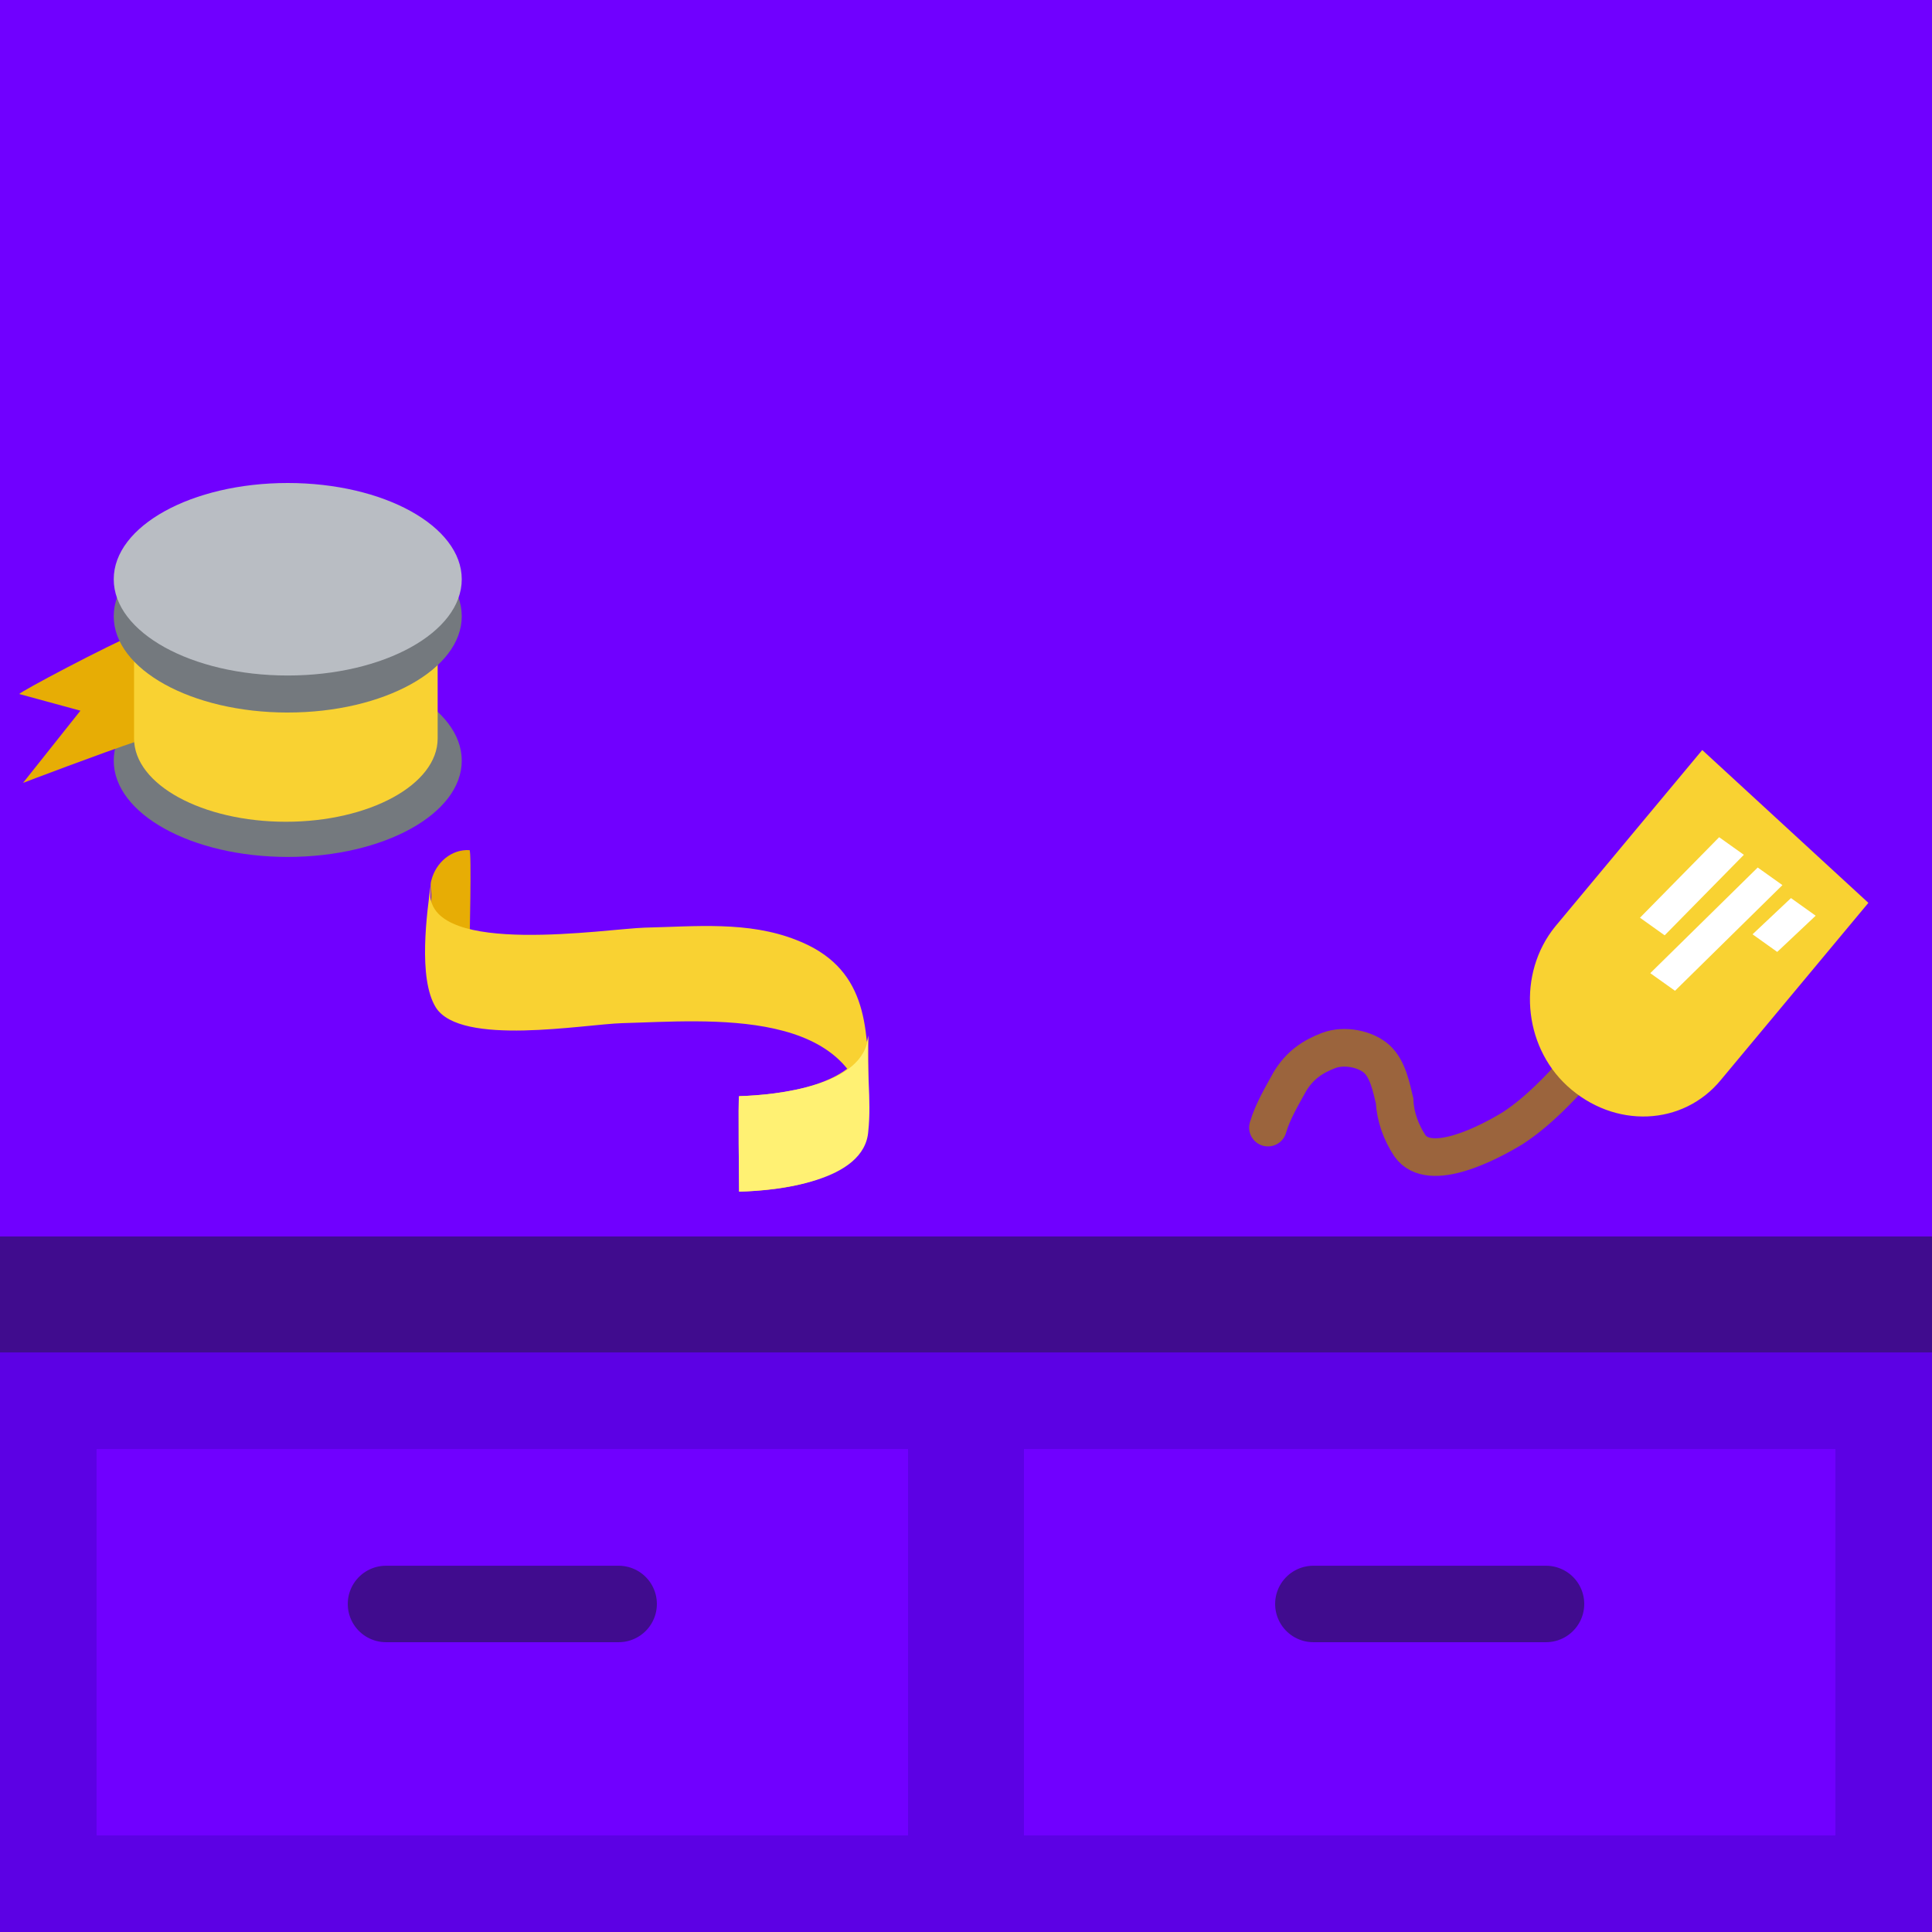 <svg width="100" height="100" fill="none" xmlns="http://www.w3.org/2000/svg"><rect width="100%" height="100%" fill="#808080" stroke="none"/><path fill="#5C01E4" d="M0 70h100v30H0z"/><path fill="#7000FF" d="M5 75h42v20H5z"/><path stroke="#400C8E" stroke-width="3.957" stroke-linecap="round" stroke-linejoin="round" d="M19.979 83.021h12.042"/><path fill="#7000FF" d="M53 75h42v20H53z"/><path stroke="#400C8E" stroke-width="3.957" stroke-linecap="round" stroke-linejoin="round" d="M67.979 83.021h12.042"/><path fill="#7000FF" d="M0 0h100v70H0z"/><path d="M65.629 58.364c.24-.837.756-1.686 1.14-2.39.516-.85 1.187-1.29 2.001-1.6.814-.31 1.926-.08 2.5.447.573.527.75 1.485.916 2.167.035.825.344 1.64.786 2.31 1.026 1.473 4.127-.172 5.337-.911 1.341-.883 2.396-2.03 3.45-3.176" stroke="#9B643D" stroke-width="1.947" stroke-miterlimit="10" stroke-linecap="round"/><path d="M80.495 47.959l7.613-9.138 8.599 7.911-7.613 9.138c-1.966 2.424-5.543 2.573-7.98.332-2.293-2.11-2.585-5.819-.619-8.243z" fill="#F9D232"/><path d="M85.419 50.37l5.56-5.468 1.279.911-5.56 5.47-1.28-.912zM90.711 48.36l1.99-1.875 1.278.912-1.99 1.874-1.278-.912zM84.885 47.501l4.098-4.167 1.279.911-4.1 4.168-1.277-.912z" fill="#fff"/><path d="M14.893 44.355c4.975 0 9.007-2.231 9.007-4.983s-4.032-4.982-9.007-4.982c-4.974 0-9.006 2.23-9.006 4.982 0 2.752 4.032 4.983 9.006 4.983z" fill="#74797E"/><path d="M7.324 32.665C5.504 33.432 1 35.827 1 35.923l3.162.862-2.97 3.737s4.024-1.533 6.036-2.204" fill="#E7AD05"/><path d="M22.653 38.222c0 2.395-3.545 4.312-7.857 4.312-4.311 0-7.857-1.917-7.857-4.312v-4.695c0-2.395 3.546-4.312 7.857-4.312 4.312 0 7.857 1.917 7.857 4.312v4.695z" fill="#F9D232"/><path d="M14.893 36.88c4.975 0 9.007-2.23 9.007-4.982 0-2.751-4.032-4.982-9.007-4.982-4.974 0-9.006 2.23-9.006 4.982 0 2.752 4.032 4.983 9.006 4.983z" fill="#74797E"/><path d="M14.893 34.964c4.975 0 9.007-2.23 9.007-4.982C23.9 27.23 19.868 25 14.893 25c-4.974 0-9.006 2.23-9.006 4.982 0 2.752 4.032 4.982 9.006 4.982z" fill="#B9BDC3"/><path fill="#400C8E" d="M0 64h100v6H0z"/><path d="M24.302 44.003c-.93-.058-1.745.64-1.977 1.57-.058.233 0 .524 0 .698v3.489c0 .233.058.523 0 .698.174-.93.988-1.57 1.977-1.57 0 .058.116-4.885 0-4.885z" fill="#E7AD05"/><path d="M22.324 45.573c-.233 1.687-.698 5.059.233 6.57 1.279 2.036 7.675.873 9.652.815 4.42-.116 12.385-.93 12.734 5.466v-4.827c-.407 2.617-4.593 3.082-6.687 3.14-.058 0 0 4.943 0 4.943 1.919-.058 4.42-.349 5.873-1.686 1.047-.989.814-2.268.814-3.605 0-3.373-.116-6.339-3.721-7.734-2.5-.989-5.233-.698-7.85-.64-1.977.059-11.048 1.512-11.106-1.744v4.594c0-.117.058-.233.058-.35.233-1.627-.175-3.314 0-4.942z" fill="#F9D232"/><path d="M44.943 53.598c-.174 2.616-4.768 3.081-6.687 3.14-.058 0 0 4.942 0 4.942 1.977-.058 6.513-.523 6.687-3.14.175-1.628-.116-3.314 0-4.942z" fill="#FFF173"/></svg>